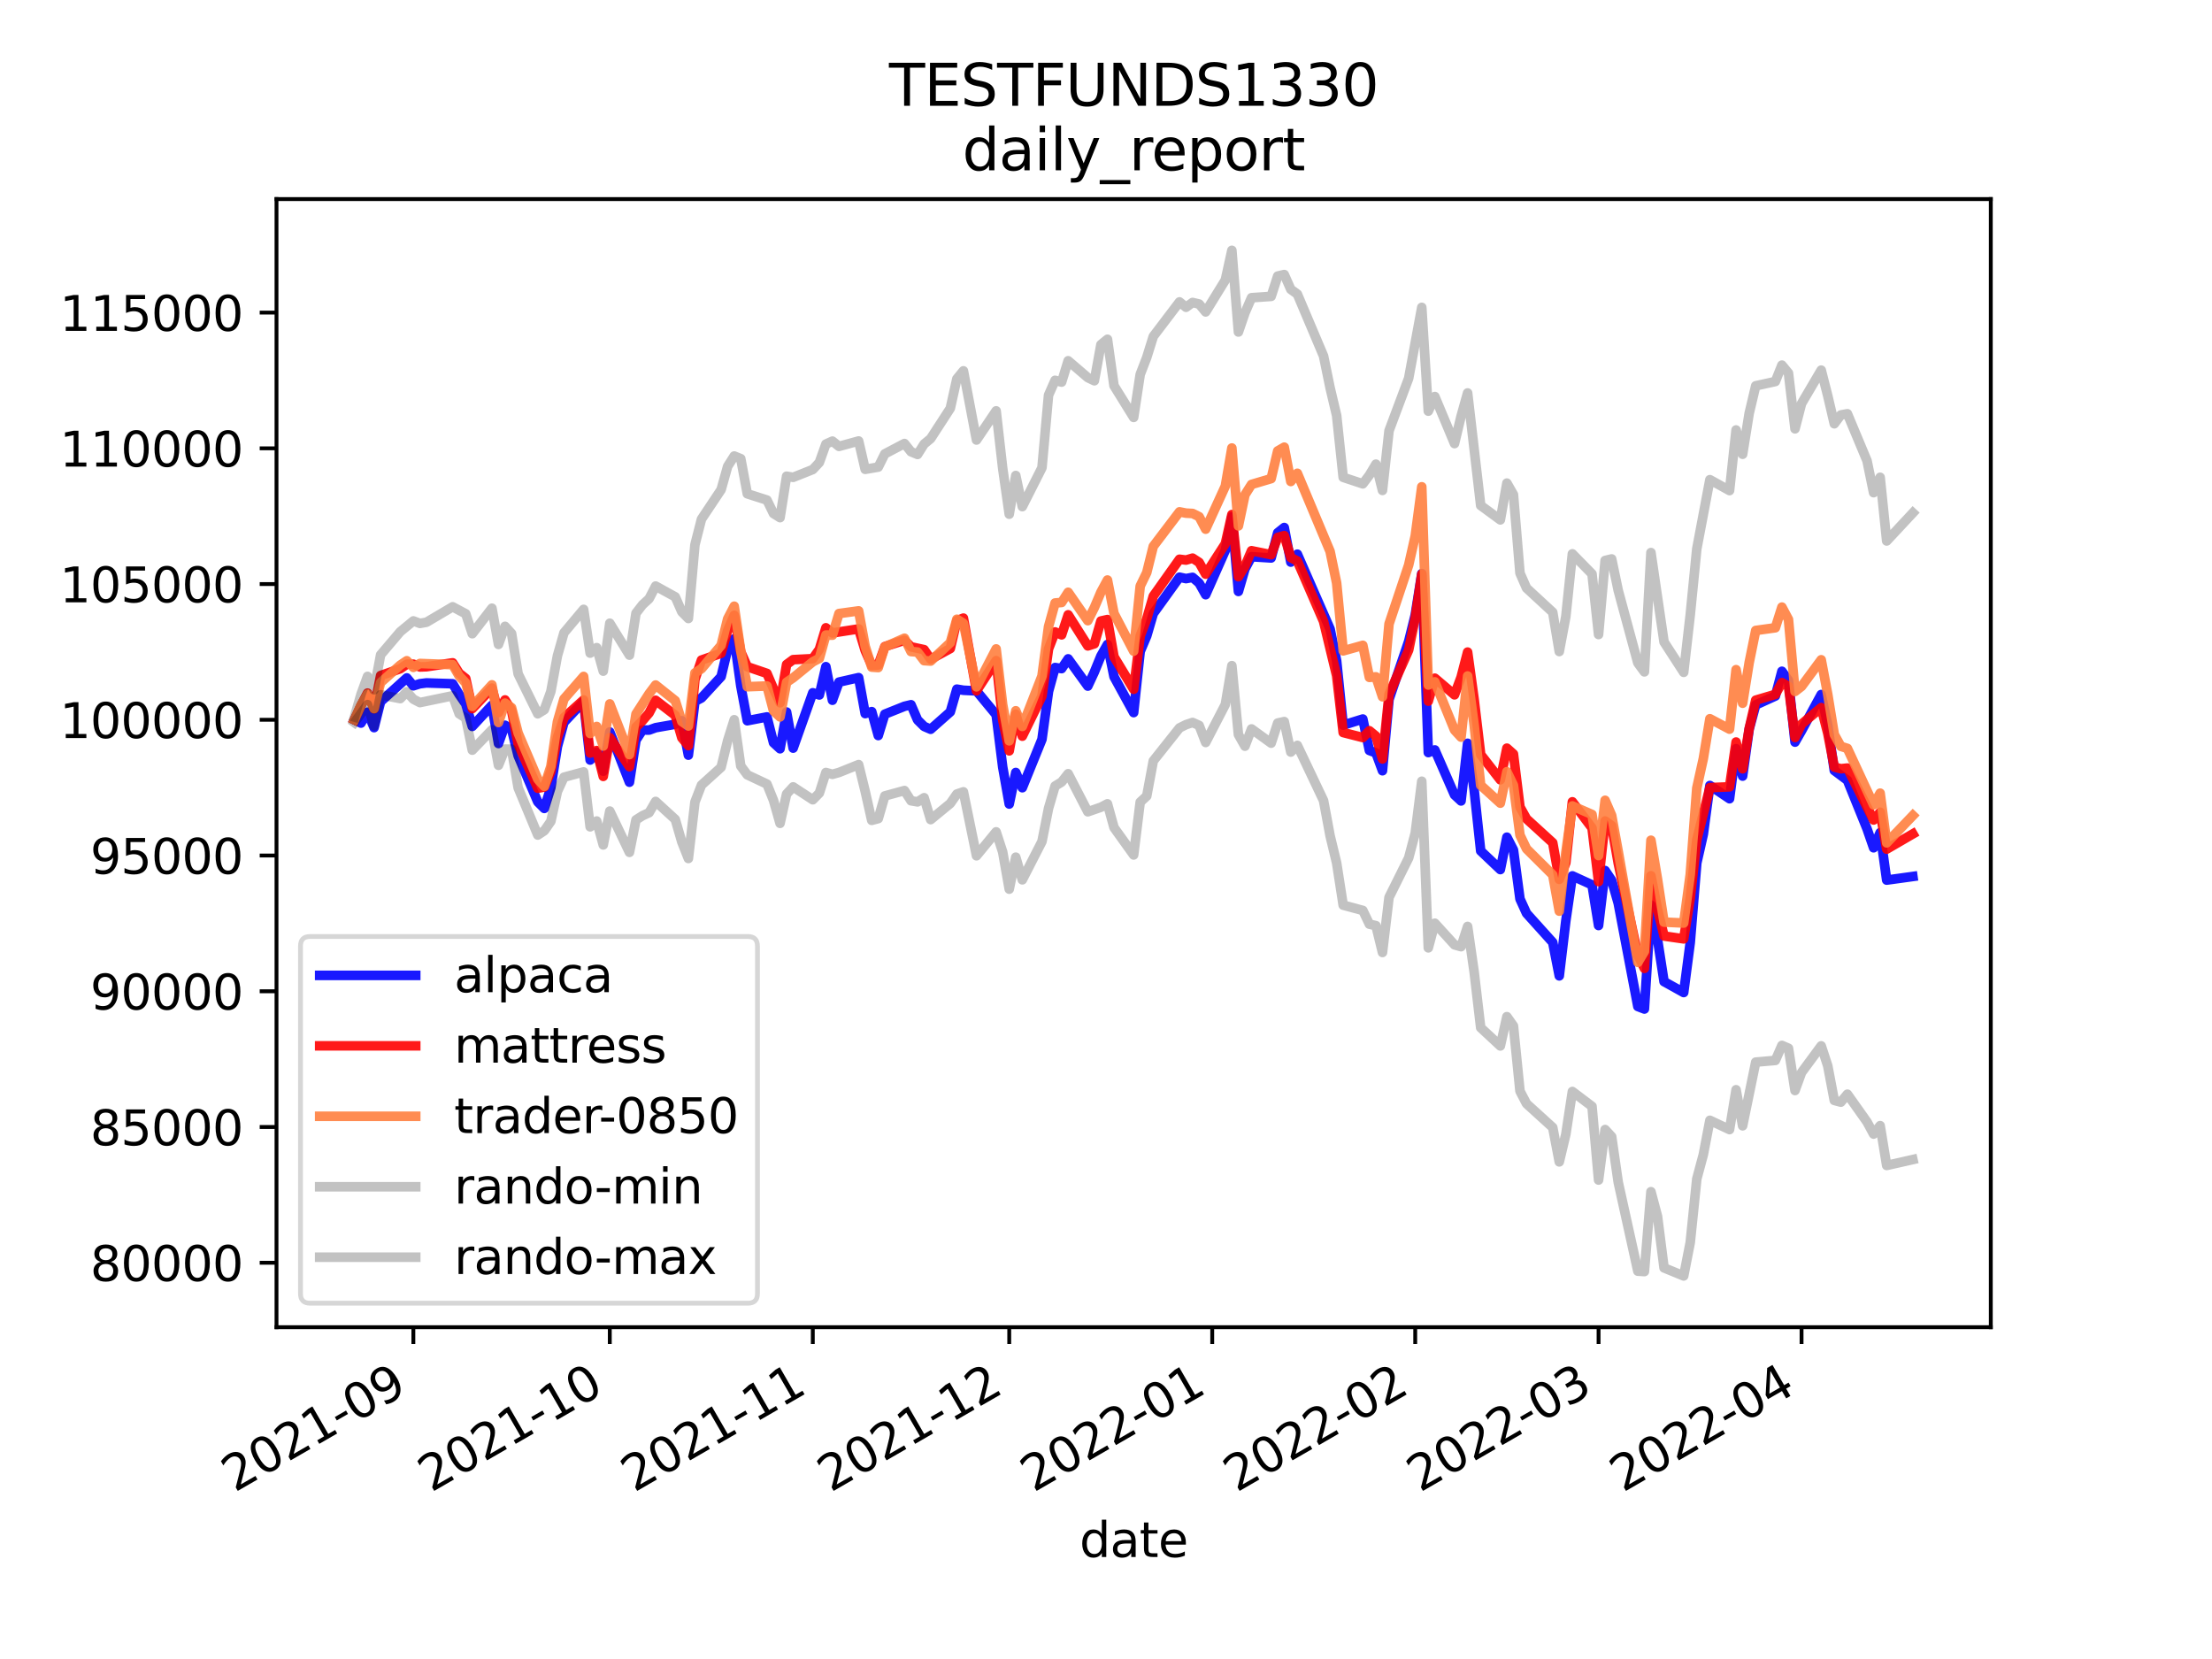 <?xml version="1.0" encoding="utf-8" standalone="no"?>
<!DOCTYPE svg PUBLIC "-//W3C//DTD SVG 1.1//EN"
  "http://www.w3.org/Graphics/SVG/1.1/DTD/svg11.dtd">
<svg height="345.6pt" version="1.1" viewBox="0 0 460.8 345.6" width="460.8pt" xmlns="http://www.w3.org/2000/svg" xmlns:xlink="http://www.w3.org/1999/xlink">
 <defs>
  <style type="text/css">*{stroke-linecap:butt;stroke-linejoin:round;}</style>
 </defs>
 <g id="figure_1">
  <g id="patch_1">
   <path d="M 0 345.6 
L 460.8 345.6 
L 460.8 0 
L 0 0 
z
" style="fill:#ffffff;"/>
  </g>
  <g id="axes_1">
   <g id="patch_2">
    <path d="M 57.6 276.48 
L 414.72 276.48 
L 414.72 41.472 
L 57.6 41.472 
z
" style="fill:#ffffff;"/>
   </g>
   <g id="matplotlib.axis_1">
    <g id="xtick_1">
     <g id="line2d_1">
      <defs>
       <path d="M 0 0 
L 0 3.5 
" id="m321f764d39" style="stroke:#000000;stroke-width:0.8;"/>
      </defs>
      <g>
       <use style="stroke:#000000;stroke-width:0.8;" x="86.11" xlink:href="#m321f764d39" y="276.48"/>
      </g>
     </g>
     <g id="text_1">
      <!-- 2021-09 -->
      <g transform="translate(48.885 310.952)rotate(-30)scale(0.1 -0.1)">
       <defs>
        <path d="M 1228 531 
L 3431 531 
L 3431 0 
L 469 0 
L 469 531 
Q 828 903 1448 1529 
Q 2069 2156 2228 2338 
Q 2531 2678 2651 2914 
Q 2772 3150 2772 3378 
Q 2772 3750 2511 3984 
Q 2250 4219 1831 4219 
Q 1534 4219 1204 4116 
Q 875 4013 500 3803 
L 500 4441 
Q 881 4594 1212 4672 
Q 1544 4750 1819 4750 
Q 2544 4750 2975 4387 
Q 3406 4025 3406 3419 
Q 3406 3131 3298 2873 
Q 3191 2616 2906 2266 
Q 2828 2175 2409 1742 
Q 1991 1309 1228 531 
z
" id="DejaVuSans-32" transform="scale(0.016)"/>
        <path d="M 2034 4250 
Q 1547 4250 1301 3770 
Q 1056 3291 1056 2328 
Q 1056 1369 1301 889 
Q 1547 409 2034 409 
Q 2525 409 2770 889 
Q 3016 1369 3016 2328 
Q 3016 3291 2770 3770 
Q 2525 4250 2034 4250 
z
M 2034 4750 
Q 2819 4750 3233 4129 
Q 3647 3509 3647 2328 
Q 3647 1150 3233 529 
Q 2819 -91 2034 -91 
Q 1250 -91 836 529 
Q 422 1150 422 2328 
Q 422 3509 836 4129 
Q 1250 4750 2034 4750 
z
" id="DejaVuSans-30" transform="scale(0.016)"/>
        <path d="M 794 531 
L 1825 531 
L 1825 4091 
L 703 3866 
L 703 4441 
L 1819 4666 
L 2450 4666 
L 2450 531 
L 3481 531 
L 3481 0 
L 794 0 
L 794 531 
z
" id="DejaVuSans-31" transform="scale(0.016)"/>
        <path d="M 313 2009 
L 1997 2009 
L 1997 1497 
L 313 1497 
L 313 2009 
z
" id="DejaVuSans-2d" transform="scale(0.016)"/>
        <path d="M 703 97 
L 703 672 
Q 941 559 1184 500 
Q 1428 441 1663 441 
Q 2288 441 2617 861 
Q 2947 1281 2994 2138 
Q 2813 1869 2534 1725 
Q 2256 1581 1919 1581 
Q 1219 1581 811 2004 
Q 403 2428 403 3163 
Q 403 3881 828 4315 
Q 1253 4750 1959 4750 
Q 2769 4750 3195 4129 
Q 3622 3509 3622 2328 
Q 3622 1225 3098 567 
Q 2575 -91 1691 -91 
Q 1453 -91 1209 -44 
Q 966 3 703 97 
z
M 1959 2075 
Q 2384 2075 2632 2365 
Q 2881 2656 2881 3163 
Q 2881 3666 2632 3958 
Q 2384 4250 1959 4250 
Q 1534 4250 1286 3958 
Q 1038 3666 1038 3163 
Q 1038 2656 1286 2365 
Q 1534 2075 1959 2075 
z
" id="DejaVuSans-39" transform="scale(0.016)"/>
       </defs>
       <use xlink:href="#DejaVuSans-32"/>
       <use x="63.623" xlink:href="#DejaVuSans-30"/>
       <use x="127.246" xlink:href="#DejaVuSans-32"/>
       <use x="190.869" xlink:href="#DejaVuSans-31"/>
       <use x="254.492" xlink:href="#DejaVuSans-2d"/>
       <use x="290.576" xlink:href="#DejaVuSans-30"/>
       <use x="354.199" xlink:href="#DejaVuSans-39"/>
      </g>
     </g>
    </g>
    <g id="xtick_2">
     <g id="line2d_2">
      <g>
       <use style="stroke:#000000;stroke-width:0.8;" x="127.032" xlink:href="#m321f764d39" y="276.48"/>
      </g>
     </g>
     <g id="text_2">
      <!-- 2021-10 -->
      <g transform="translate(89.808 310.952)rotate(-30)scale(0.1 -0.1)">
       <use xlink:href="#DejaVuSans-32"/>
       <use x="63.623" xlink:href="#DejaVuSans-30"/>
       <use x="127.246" xlink:href="#DejaVuSans-32"/>
       <use x="190.869" xlink:href="#DejaVuSans-31"/>
       <use x="254.492" xlink:href="#DejaVuSans-2d"/>
       <use x="290.576" xlink:href="#DejaVuSans-31"/>
       <use x="354.199" xlink:href="#DejaVuSans-30"/>
      </g>
     </g>
    </g>
    <g id="xtick_3">
     <g id="line2d_3">
      <g>
       <use style="stroke:#000000;stroke-width:0.8;" x="169.319" xlink:href="#m321f764d39" y="276.48"/>
      </g>
     </g>
     <g id="text_3">
      <!-- 2021-11 -->
      <g transform="translate(132.095 310.952)rotate(-30)scale(0.1 -0.1)">
       <use xlink:href="#DejaVuSans-32"/>
       <use x="63.623" xlink:href="#DejaVuSans-30"/>
       <use x="127.246" xlink:href="#DejaVuSans-32"/>
       <use x="190.869" xlink:href="#DejaVuSans-31"/>
       <use x="254.492" xlink:href="#DejaVuSans-2d"/>
       <use x="290.576" xlink:href="#DejaVuSans-31"/>
       <use x="354.199" xlink:href="#DejaVuSans-31"/>
      </g>
     </g>
    </g>
    <g id="xtick_4">
     <g id="line2d_4">
      <g>
       <use style="stroke:#000000;stroke-width:0.8;" x="210.242" xlink:href="#m321f764d39" y="276.48"/>
      </g>
     </g>
     <g id="text_4">
      <!-- 2021-12 -->
      <g transform="translate(173.017 310.952)rotate(-30)scale(0.1 -0.1)">
       <use xlink:href="#DejaVuSans-32"/>
       <use x="63.623" xlink:href="#DejaVuSans-30"/>
       <use x="127.246" xlink:href="#DejaVuSans-32"/>
       <use x="190.869" xlink:href="#DejaVuSans-31"/>
       <use x="254.492" xlink:href="#DejaVuSans-2d"/>
       <use x="290.576" xlink:href="#DejaVuSans-31"/>
       <use x="354.199" xlink:href="#DejaVuSans-32"/>
      </g>
     </g>
    </g>
    <g id="xtick_5">
     <g id="line2d_5">
      <g>
       <use style="stroke:#000000;stroke-width:0.8;" x="252.529" xlink:href="#m321f764d39" y="276.48"/>
      </g>
     </g>
     <g id="text_5">
      <!-- 2022-01 -->
      <g transform="translate(215.304 310.952)rotate(-30)scale(0.1 -0.1)">
       <use xlink:href="#DejaVuSans-32"/>
       <use x="63.623" xlink:href="#DejaVuSans-30"/>
       <use x="127.246" xlink:href="#DejaVuSans-32"/>
       <use x="190.869" xlink:href="#DejaVuSans-32"/>
       <use x="254.492" xlink:href="#DejaVuSans-2d"/>
       <use x="290.576" xlink:href="#DejaVuSans-30"/>
       <use x="354.199" xlink:href="#DejaVuSans-31"/>
      </g>
     </g>
    </g>
    <g id="xtick_6">
     <g id="line2d_6">
      <g>
       <use style="stroke:#000000;stroke-width:0.8;" x="294.816" xlink:href="#m321f764d39" y="276.48"/>
      </g>
     </g>
     <g id="text_6">
      <!-- 2022-02 -->
      <g transform="translate(257.591 310.952)rotate(-30)scale(0.1 -0.1)">
       <use xlink:href="#DejaVuSans-32"/>
       <use x="63.623" xlink:href="#DejaVuSans-30"/>
       <use x="127.246" xlink:href="#DejaVuSans-32"/>
       <use x="190.869" xlink:href="#DejaVuSans-32"/>
       <use x="254.492" xlink:href="#DejaVuSans-2d"/>
       <use x="290.576" xlink:href="#DejaVuSans-30"/>
       <use x="354.199" xlink:href="#DejaVuSans-32"/>
      </g>
     </g>
    </g>
    <g id="xtick_7">
     <g id="line2d_7">
      <g>
       <use style="stroke:#000000;stroke-width:0.8;" x="333.011" xlink:href="#m321f764d39" y="276.48"/>
      </g>
     </g>
     <g id="text_7">
      <!-- 2022-03 -->
      <g transform="translate(295.786 310.952)rotate(-30)scale(0.1 -0.1)">
       <defs>
        <path d="M 2597 2516 
Q 3050 2419 3304 2112 
Q 3559 1806 3559 1356 
Q 3559 666 3084 287 
Q 2609 -91 1734 -91 
Q 1441 -91 1130 -33 
Q 819 25 488 141 
L 488 750 
Q 750 597 1062 519 
Q 1375 441 1716 441 
Q 2309 441 2620 675 
Q 2931 909 2931 1356 
Q 2931 1769 2642 2001 
Q 2353 2234 1838 2234 
L 1294 2234 
L 1294 2753 
L 1863 2753 
Q 2328 2753 2575 2939 
Q 2822 3125 2822 3475 
Q 2822 3834 2567 4026 
Q 2313 4219 1838 4219 
Q 1578 4219 1281 4162 
Q 984 4106 628 3988 
L 628 4550 
Q 988 4650 1302 4700 
Q 1616 4750 1894 4750 
Q 2613 4750 3031 4423 
Q 3450 4097 3450 3541 
Q 3450 3153 3228 2886 
Q 3006 2619 2597 2516 
z
" id="DejaVuSans-33" transform="scale(0.016)"/>
       </defs>
       <use xlink:href="#DejaVuSans-32"/>
       <use x="63.623" xlink:href="#DejaVuSans-30"/>
       <use x="127.246" xlink:href="#DejaVuSans-32"/>
       <use x="190.869" xlink:href="#DejaVuSans-32"/>
       <use x="254.492" xlink:href="#DejaVuSans-2d"/>
       <use x="290.576" xlink:href="#DejaVuSans-30"/>
       <use x="354.199" xlink:href="#DejaVuSans-33"/>
      </g>
     </g>
    </g>
    <g id="xtick_8">
     <g id="line2d_8">
      <g>
       <use style="stroke:#000000;stroke-width:0.8;" x="375.298" xlink:href="#m321f764d39" y="276.48"/>
      </g>
     </g>
     <g id="text_8">
      <!-- 2022-04 -->
      <g transform="translate(338.073 310.952)rotate(-30)scale(0.1 -0.1)">
       <defs>
        <path d="M 2419 4116 
L 825 1625 
L 2419 1625 
L 2419 4116 
z
M 2253 4666 
L 3047 4666 
L 3047 1625 
L 3713 1625 
L 3713 1100 
L 3047 1100 
L 3047 0 
L 2419 0 
L 2419 1100 
L 313 1100 
L 313 1709 
L 2253 4666 
z
" id="DejaVuSans-34" transform="scale(0.016)"/>
       </defs>
       <use xlink:href="#DejaVuSans-32"/>
       <use x="63.623" xlink:href="#DejaVuSans-30"/>
       <use x="127.246" xlink:href="#DejaVuSans-32"/>
       <use x="190.869" xlink:href="#DejaVuSans-32"/>
       <use x="254.492" xlink:href="#DejaVuSans-2d"/>
       <use x="290.576" xlink:href="#DejaVuSans-30"/>
       <use x="354.199" xlink:href="#DejaVuSans-34"/>
      </g>
     </g>
    </g>
    <g id="text_9">
     <!-- date -->
     <g transform="translate(224.885 324.351)scale(0.1 -0.1)">
      <defs>
       <path d="M 2906 2969 
L 2906 4863 
L 3481 4863 
L 3481 0 
L 2906 0 
L 2906 525 
Q 2725 213 2448 61 
Q 2172 -91 1784 -91 
Q 1150 -91 751 415 
Q 353 922 353 1747 
Q 353 2572 751 3078 
Q 1150 3584 1784 3584 
Q 2172 3584 2448 3432 
Q 2725 3281 2906 2969 
z
M 947 1747 
Q 947 1113 1208 752 
Q 1469 391 1925 391 
Q 2381 391 2643 752 
Q 2906 1113 2906 1747 
Q 2906 2381 2643 2742 
Q 2381 3103 1925 3103 
Q 1469 3103 1208 2742 
Q 947 2381 947 1747 
z
" id="DejaVuSans-64" transform="scale(0.016)"/>
       <path d="M 2194 1759 
Q 1497 1759 1228 1600 
Q 959 1441 959 1056 
Q 959 750 1161 570 
Q 1363 391 1709 391 
Q 2188 391 2477 730 
Q 2766 1069 2766 1631 
L 2766 1759 
L 2194 1759 
z
M 3341 1997 
L 3341 0 
L 2766 0 
L 2766 531 
Q 2569 213 2275 61 
Q 1981 -91 1556 -91 
Q 1019 -91 701 211 
Q 384 513 384 1019 
Q 384 1609 779 1909 
Q 1175 2209 1959 2209 
L 2766 2209 
L 2766 2266 
Q 2766 2663 2505 2880 
Q 2244 3097 1772 3097 
Q 1472 3097 1187 3025 
Q 903 2953 641 2809 
L 641 3341 
Q 956 3463 1253 3523 
Q 1550 3584 1831 3584 
Q 2591 3584 2966 3190 
Q 3341 2797 3341 1997 
z
" id="DejaVuSans-61" transform="scale(0.016)"/>
       <path d="M 1172 4494 
L 1172 3500 
L 2356 3500 
L 2356 3053 
L 1172 3053 
L 1172 1153 
Q 1172 725 1289 603 
Q 1406 481 1766 481 
L 2356 481 
L 2356 0 
L 1766 0 
Q 1100 0 847 248 
Q 594 497 594 1153 
L 594 3053 
L 172 3053 
L 172 3500 
L 594 3500 
L 594 4494 
L 1172 4494 
z
" id="DejaVuSans-74" transform="scale(0.016)"/>
       <path d="M 3597 1894 
L 3597 1613 
L 953 1613 
Q 991 1019 1311 708 
Q 1631 397 2203 397 
Q 2534 397 2845 478 
Q 3156 559 3463 722 
L 3463 178 
Q 3153 47 2828 -22 
Q 2503 -91 2169 -91 
Q 1331 -91 842 396 
Q 353 884 353 1716 
Q 353 2575 817 3079 
Q 1281 3584 2069 3584 
Q 2775 3584 3186 3129 
Q 3597 2675 3597 1894 
z
M 3022 2063 
Q 3016 2534 2758 2815 
Q 2500 3097 2075 3097 
Q 1594 3097 1305 2825 
Q 1016 2553 972 2059 
L 3022 2063 
z
" id="DejaVuSans-65" transform="scale(0.016)"/>
      </defs>
      <use xlink:href="#DejaVuSans-64"/>
      <use x="63.477" xlink:href="#DejaVuSans-61"/>
      <use x="124.756" xlink:href="#DejaVuSans-74"/>
      <use x="163.965" xlink:href="#DejaVuSans-65"/>
     </g>
    </g>
   </g>
   <g id="matplotlib.axis_2">
    <g id="ytick_1">
     <g id="line2d_9">
      <defs>
       <path d="M 0 0 
L -3.5 0 
" id="m9834988620" style="stroke:#000000;stroke-width:0.8;"/>
      </defs>
      <g>
       <use style="stroke:#000000;stroke-width:0.8;" x="57.6" xlink:href="#m9834988620" y="263.051"/>
      </g>
     </g>
     <g id="text_10">
      <!-- 80000 -->
      <g transform="translate(18.788 266.851)scale(0.1 -0.1)">
       <defs>
        <path d="M 2034 2216 
Q 1584 2216 1326 1975 
Q 1069 1734 1069 1313 
Q 1069 891 1326 650 
Q 1584 409 2034 409 
Q 2484 409 2743 651 
Q 3003 894 3003 1313 
Q 3003 1734 2745 1975 
Q 2488 2216 2034 2216 
z
M 1403 2484 
Q 997 2584 770 2862 
Q 544 3141 544 3541 
Q 544 4100 942 4425 
Q 1341 4750 2034 4750 
Q 2731 4750 3128 4425 
Q 3525 4100 3525 3541 
Q 3525 3141 3298 2862 
Q 3072 2584 2669 2484 
Q 3125 2378 3379 2068 
Q 3634 1759 3634 1313 
Q 3634 634 3220 271 
Q 2806 -91 2034 -91 
Q 1263 -91 848 271 
Q 434 634 434 1313 
Q 434 1759 690 2068 
Q 947 2378 1403 2484 
z
M 1172 3481 
Q 1172 3119 1398 2916 
Q 1625 2713 2034 2713 
Q 2441 2713 2670 2916 
Q 2900 3119 2900 3481 
Q 2900 3844 2670 4047 
Q 2441 4250 2034 4250 
Q 1625 4250 1398 4047 
Q 1172 3844 1172 3481 
z
" id="DejaVuSans-38" transform="scale(0.016)"/>
       </defs>
       <use xlink:href="#DejaVuSans-38"/>
       <use x="63.623" xlink:href="#DejaVuSans-30"/>
       <use x="127.246" xlink:href="#DejaVuSans-30"/>
       <use x="190.869" xlink:href="#DejaVuSans-30"/>
       <use x="254.492" xlink:href="#DejaVuSans-30"/>
      </g>
     </g>
    </g>
    <g id="ytick_2">
     <g id="line2d_10">
      <g>
       <use style="stroke:#000000;stroke-width:0.8;" x="57.6" xlink:href="#m9834988620" y="234.775"/>
      </g>
     </g>
     <g id="text_11">
      <!-- 85000 -->
      <g transform="translate(18.788 238.575)scale(0.1 -0.1)">
       <defs>
        <path d="M 691 4666 
L 3169 4666 
L 3169 4134 
L 1269 4134 
L 1269 2991 
Q 1406 3038 1543 3061 
Q 1681 3084 1819 3084 
Q 2600 3084 3056 2656 
Q 3513 2228 3513 1497 
Q 3513 744 3044 326 
Q 2575 -91 1722 -91 
Q 1428 -91 1123 -41 
Q 819 9 494 109 
L 494 744 
Q 775 591 1075 516 
Q 1375 441 1709 441 
Q 2250 441 2565 725 
Q 2881 1009 2881 1497 
Q 2881 1984 2565 2268 
Q 2250 2553 1709 2553 
Q 1456 2553 1204 2497 
Q 953 2441 691 2322 
L 691 4666 
z
" id="DejaVuSans-35" transform="scale(0.016)"/>
       </defs>
       <use xlink:href="#DejaVuSans-38"/>
       <use x="63.623" xlink:href="#DejaVuSans-35"/>
       <use x="127.246" xlink:href="#DejaVuSans-30"/>
       <use x="190.869" xlink:href="#DejaVuSans-30"/>
       <use x="254.492" xlink:href="#DejaVuSans-30"/>
      </g>
     </g>
    </g>
    <g id="ytick_3">
     <g id="line2d_11">
      <g>
       <use style="stroke:#000000;stroke-width:0.8;" x="57.6" xlink:href="#m9834988620" y="206.499"/>
      </g>
     </g>
     <g id="text_12">
      <!-- 90000 -->
      <g transform="translate(18.788 210.299)scale(0.1 -0.1)">
       <use xlink:href="#DejaVuSans-39"/>
       <use x="63.623" xlink:href="#DejaVuSans-30"/>
       <use x="127.246" xlink:href="#DejaVuSans-30"/>
       <use x="190.869" xlink:href="#DejaVuSans-30"/>
       <use x="254.492" xlink:href="#DejaVuSans-30"/>
      </g>
     </g>
    </g>
    <g id="ytick_4">
     <g id="line2d_12">
      <g>
       <use style="stroke:#000000;stroke-width:0.8;" x="57.6" xlink:href="#m9834988620" y="178.223"/>
      </g>
     </g>
     <g id="text_13">
      <!-- 95000 -->
      <g transform="translate(18.788 182.023)scale(0.1 -0.1)">
       <use xlink:href="#DejaVuSans-39"/>
       <use x="63.623" xlink:href="#DejaVuSans-35"/>
       <use x="127.246" xlink:href="#DejaVuSans-30"/>
       <use x="190.869" xlink:href="#DejaVuSans-30"/>
       <use x="254.492" xlink:href="#DejaVuSans-30"/>
      </g>
     </g>
    </g>
    <g id="ytick_5">
     <g id="line2d_13">
      <g>
       <use style="stroke:#000000;stroke-width:0.8;" x="57.6" xlink:href="#m9834988620" y="149.947"/>
      </g>
     </g>
     <g id="text_14">
      <!-- 100000 -->
      <g transform="translate(12.425 153.747)scale(0.1 -0.1)">
       <use xlink:href="#DejaVuSans-31"/>
       <use x="63.623" xlink:href="#DejaVuSans-30"/>
       <use x="127.246" xlink:href="#DejaVuSans-30"/>
       <use x="190.869" xlink:href="#DejaVuSans-30"/>
       <use x="254.492" xlink:href="#DejaVuSans-30"/>
       <use x="318.115" xlink:href="#DejaVuSans-30"/>
      </g>
     </g>
    </g>
    <g id="ytick_6">
     <g id="line2d_14">
      <g>
       <use style="stroke:#000000;stroke-width:0.8;" x="57.6" xlink:href="#m9834988620" y="121.671"/>
      </g>
     </g>
     <g id="text_15">
      <!-- 105000 -->
      <g transform="translate(12.425 125.471)scale(0.1 -0.1)">
       <use xlink:href="#DejaVuSans-31"/>
       <use x="63.623" xlink:href="#DejaVuSans-30"/>
       <use x="127.246" xlink:href="#DejaVuSans-35"/>
       <use x="190.869" xlink:href="#DejaVuSans-30"/>
       <use x="254.492" xlink:href="#DejaVuSans-30"/>
       <use x="318.115" xlink:href="#DejaVuSans-30"/>
      </g>
     </g>
    </g>
    <g id="ytick_7">
     <g id="line2d_15">
      <g>
       <use style="stroke:#000000;stroke-width:0.8;" x="57.6" xlink:href="#m9834988620" y="93.395"/>
      </g>
     </g>
     <g id="text_16">
      <!-- 110000 -->
      <g transform="translate(12.425 97.194)scale(0.1 -0.1)">
       <use xlink:href="#DejaVuSans-31"/>
       <use x="63.623" xlink:href="#DejaVuSans-31"/>
       <use x="127.246" xlink:href="#DejaVuSans-30"/>
       <use x="190.869" xlink:href="#DejaVuSans-30"/>
       <use x="254.492" xlink:href="#DejaVuSans-30"/>
       <use x="318.115" xlink:href="#DejaVuSans-30"/>
      </g>
     </g>
    </g>
    <g id="ytick_8">
     <g id="line2d_16">
      <g>
       <use style="stroke:#000000;stroke-width:0.8;" x="57.6" xlink:href="#m9834988620" y="65.119"/>
      </g>
     </g>
     <g id="text_17">
      <!-- 115000 -->
      <g transform="translate(12.425 68.918)scale(0.1 -0.1)">
       <use xlink:href="#DejaVuSans-31"/>
       <use x="63.623" xlink:href="#DejaVuSans-31"/>
       <use x="127.246" xlink:href="#DejaVuSans-35"/>
       <use x="190.869" xlink:href="#DejaVuSans-30"/>
       <use x="254.492" xlink:href="#DejaVuSans-30"/>
       <use x="318.115" xlink:href="#DejaVuSans-30"/>
      </g>
     </g>
    </g>
   </g>
   <g id="line2d_17">
    <path clip-path="url(#p06059d029c)" d="M 73.833 149.947 
L 75.197 150.632 
L 76.561 148.363 
L 77.925 151.578 
L 79.289 146.164 
L 84.745 141.223 
L 86.11 142.86 
L 87.474 142.437 
L 88.838 142.267 
L 94.294 142.438 
L 95.658 144.662 
L 97.022 146.632 
L 98.386 151.325 
L 102.479 146.915 
L 103.843 154.886 
L 105.207 151.084 
L 106.571 151.905 
L 107.935 157.433 
L 112.027 167.04 
L 113.391 168.407 
L 114.756 164.061 
L 116.12 155.534 
L 117.484 150.478 
L 121.576 146.123 
L 122.94 158.325 
L 124.304 156.68 
L 125.668 160.655 
L 127.032 152.479 
L 131.125 162.948 
L 132.489 154.169 
L 133.853 152.063 
L 135.217 152.09 
L 136.581 151.592 
L 140.673 150.87 
L 142.037 150.135 
L 143.402 157.313 
L 144.766 146.109 
L 146.13 145.398 
L 150.222 140.958 
L 151.586 135.26 
L 152.95 133.075 
L 154.314 142.869 
L 155.678 150.142 
L 159.771 149.348 
L 161.135 154.721 
L 162.499 155.978 
L 163.863 148.328 
L 165.227 155.846 
L 169.319 144.318 
L 170.683 144.772 
L 172.048 138.88 
L 173.412 145.872 
L 174.776 142.092 
L 178.868 141.161 
L 180.232 148.655 
L 181.596 148.246 
L 182.96 153.227 
L 184.324 148.773 
L 188.417 147.137 
L 189.781 146.81 
L 191.145 149.977 
L 192.509 151.331 
L 193.873 151.919 
L 197.965 148.298 
L 199.329 143.562 
L 200.694 143.791 
L 203.422 143.931 
L 207.514 148.888 
L 208.878 159.773 
L 210.242 167.492 
L 211.606 160.924 
L 212.97 164.094 
L 217.063 154.013 
L 218.427 144.029 
L 219.791 139.06 
L 221.155 139.283 
L 222.519 137.252 
L 226.611 142.924 
L 227.975 139.994 
L 229.34 136.654 
L 230.704 134.259 
L 232.068 140.971 
L 236.16 148.446 
L 237.524 135.701 
L 238.888 132.483 
L 240.252 127.818 
L 245.709 120.241 
L 247.073 120.534 
L 248.437 120.277 
L 249.801 121.463 
L 251.165 123.886 
L 255.257 114.655 
L 256.621 107.662 
L 257.986 123.208 
L 259.35 118.514 
L 260.714 115.974 
L 264.806 116.232 
L 266.17 110.983 
L 267.534 109.893 
L 268.898 117.093 
L 270.262 115.443 
L 277.083 131.032 
L 278.447 137.683 
L 279.811 151.055 
L 283.903 149.786 
L 285.267 156.332 
L 286.632 156.837 
L 287.996 160.557 
L 289.36 145.698 
L 293.452 133.606 
L 294.816 128.09 
L 296.18 119.493 
L 297.544 156.774 
L 298.908 156.228 
L 303.001 165.579 
L 304.365 166.852 
L 305.729 154.843 
L 307.093 164.583 
L 308.457 177.264 
L 312.549 181.147 
L 313.913 174.403 
L 315.277 177.054 
L 316.642 187.262 
L 318.006 190.261 
L 323.462 196.317 
L 324.826 203.288 
L 326.19 191.838 
L 327.554 182.462 
L 331.647 184.332 
L 333.011 192.799 
L 334.375 181.352 
L 335.739 183.381 
L 337.103 188.153 
L 341.195 209.669 
L 342.559 210.193 
L 343.923 188.535 
L 345.288 195.673 
L 346.652 204.49 
L 350.744 206.762 
L 352.108 196.348 
L 353.472 179.78 
L 354.836 173.759 
L 356.2 163.636 
L 360.293 166.388 
L 361.657 155.971 
L 363.021 161.675 
L 364.385 151.891 
L 365.749 146.85 
L 369.841 144.992 
L 371.205 139.84 
L 372.569 141.731 
L 373.934 154.596 
L 375.298 152.22 
L 379.39 144.687 
L 380.754 151.074 
L 382.118 160.509 
L 384.846 162.545 
L 388.939 172.666 
L 390.303 176.608 
L 391.667 173.457 
L 393.031 183.34 
L 398.487 182.586 
L 398.487 182.586 
" style="fill:none;stroke:#0000ff;stroke-linecap:square;stroke-opacity:0.9;stroke-width:2;"/>
   </g>
   <g id="line2d_18">
    <path clip-path="url(#p06059d029c)" d="M 73.833 149.947 
L 75.197 147 
L 76.561 144.387 
L 77.925 147.642 
L 79.289 140.73 
L 83.381 139.306 
L 84.745 138.371 
L 86.11 138.362 
L 87.474 138.939 
L 88.838 138.891 
L 94.294 138.079 
L 95.658 140.251 
L 97.022 141.34 
L 98.386 147.618 
L 102.479 143.344 
L 103.843 148.456 
L 105.207 145.811 
L 106.571 147.992 
L 107.935 155.006 
L 112.027 164.201 
L 113.391 163.947 
L 114.756 160.714 
L 116.12 153.654 
L 117.484 149.499 
L 121.576 145.811 
L 122.94 156.869 
L 124.304 156.356 
L 125.668 161.736 
L 127.032 153.658 
L 131.125 159.721 
L 132.489 151.494 
L 133.853 150.123 
L 135.217 148.53 
L 136.581 145.88 
L 140.673 149.022 
L 142.037 153.695 
L 143.402 155.327 
L 144.766 141.554 
L 146.13 137.506 
L 150.222 136.094 
L 151.586 131.362 
L 152.95 128.176 
L 154.314 135.793 
L 155.678 138.89 
L 159.771 140.285 
L 161.135 143.491 
L 162.499 146.397 
L 163.863 138.423 
L 165.227 137.417 
L 169.319 137.208 
L 170.683 135.287 
L 172.048 130.782 
L 173.412 131.854 
L 178.868 131.013 
L 180.232 135.51 
L 181.596 138.624 
L 182.96 138.519 
L 184.324 134.693 
L 188.417 133.378 
L 189.781 134.745 
L 192.509 135.334 
L 193.873 137.332 
L 197.965 135.105 
L 199.329 129.305 
L 200.694 128.763 
L 203.422 143.918 
L 207.514 137.625 
L 208.878 149.959 
L 210.242 156.417 
L 211.606 148.8 
L 212.97 153.357 
L 217.063 145.013 
L 218.427 135.188 
L 219.791 131.648 
L 221.155 132.252 
L 222.519 128.08 
L 226.611 134.549 
L 227.975 134.113 
L 229.34 129.369 
L 230.704 129.066 
L 232.068 136.828 
L 236.16 143.585 
L 237.524 132.482 
L 238.888 128.911 
L 240.252 124.187 
L 245.709 116.505 
L 247.073 116.673 
L 248.437 116.271 
L 249.801 117.159 
L 251.165 119.607 
L 255.257 113.27 
L 256.621 107.196 
L 257.986 120.144 
L 259.35 117.93 
L 260.714 114.727 
L 264.806 115.552 
L 266.17 111.954 
L 267.534 111.581 
L 268.898 116.152 
L 270.262 116.869 
L 275.719 129.436 
L 278.447 140.756 
L 279.811 152.6 
L 283.903 153.644 
L 285.267 152.226 
L 286.632 153.35 
L 287.996 158.104 
L 289.36 144.634 
L 293.452 135.421 
L 294.816 128.73 
L 296.18 119.598 
L 297.544 146.063 
L 298.908 141.281 
L 303.001 144.746 
L 304.365 141.096 
L 305.729 135.843 
L 307.093 145.698 
L 308.457 157.201 
L 312.549 162.451 
L 313.913 155.856 
L 315.277 157.075 
L 316.642 168.125 
L 318.006 170.58 
L 323.462 175.56 
L 324.826 183.179 
L 326.19 179.748 
L 327.554 167.032 
L 331.647 172.481 
L 333.011 183.662 
L 334.375 171.038 
L 335.739 172.003 
L 337.103 179.819 
L 341.195 198.981 
L 342.559 201.728 
L 343.923 182.438 
L 345.288 189.37 
L 346.652 194.993 
L 350.744 195.584 
L 352.108 187.136 
L 353.472 174.933 
L 356.2 164.075 
L 360.293 163.91 
L 361.657 154.58 
L 363.021 160.153 
L 364.385 151.778 
L 365.749 145.859 
L 369.841 144.651 
L 371.205 142.207 
L 372.569 142.966 
L 373.934 153.637 
L 375.298 150.861 
L 379.39 147.402 
L 380.754 152.762 
L 382.118 159.786 
L 383.482 160.147 
L 384.846 160.001 
L 390.303 170.817 
L 391.667 169.208 
L 393.031 176.891 
L 398.487 173.717 
L 398.487 173.717 
" style="fill:none;stroke:#ff0000;stroke-linecap:square;stroke-opacity:0.9;stroke-width:2;"/>
   </g>
   <g id="line2d_19">
    <path clip-path="url(#p06059d029c)" d="M 73.833 149.947 
L 75.197 146.906 
L 76.561 144.621 
L 77.925 147.606 
L 79.289 142.191 
L 83.381 138.558 
L 84.745 137.646 
L 86.11 139.022 
L 87.474 138.215 
L 94.294 138.466 
L 95.658 140.822 
L 97.022 142.264 
L 98.386 147.166 
L 102.479 142.663 
L 103.843 150.506 
L 105.207 146.476 
L 106.571 147.422 
L 107.935 152.701 
L 112.027 162.308 
L 113.391 163.81 
L 114.756 159.653 
L 116.12 150.368 
L 117.484 145.612 
L 121.576 140.916 
L 122.94 152.8 
L 124.304 151.336 
L 125.668 155.409 
L 127.032 146.636 
L 131.125 157.194 
L 132.489 148.749 
L 135.217 144.52 
L 136.581 142.705 
L 140.673 145.962 
L 142.037 150.303 
L 143.402 151.235 
L 144.766 140.178 
L 146.13 139.303 
L 150.222 134.449 
L 151.586 128.912 
L 152.95 126.285 
L 154.314 135.605 
L 155.678 143.057 
L 159.771 142.904 
L 161.135 148.094 
L 162.499 149.346 
L 163.863 142.128 
L 165.227 141.198 
L 169.319 137.868 
L 170.683 137.154 
L 172.048 132.294 
L 173.412 132.32 
L 174.776 127.814 
L 178.868 127.254 
L 180.232 134.629 
L 181.596 138.974 
L 182.96 139.065 
L 184.324 134.767 
L 188.417 132.953 
L 189.781 135.733 
L 191.145 135.834 
L 192.509 137.625 
L 193.873 137.714 
L 197.965 133.882 
L 199.329 128.999 
L 200.694 129.842 
L 203.422 143.076 
L 207.514 135.182 
L 208.878 146.806 
L 210.242 154.322 
L 211.606 148.066 
L 212.97 151.332 
L 217.063 140.838 
L 218.427 130.553 
L 219.791 125.615 
L 221.155 125.505 
L 222.519 123.384 
L 226.611 129.295 
L 227.975 126.578 
L 229.34 123.36 
L 230.704 120.832 
L 232.068 127.797 
L 236.16 135.646 
L 237.524 122.093 
L 238.888 119.287 
L 240.252 113.813 
L 245.709 106.627 
L 247.073 106.896 
L 248.437 106.967 
L 249.801 107.637 
L 251.165 110.234 
L 255.257 101.264 
L 256.621 93.328 
L 257.986 109.554 
L 259.35 103.072 
L 260.714 100.919 
L 264.806 99.705 
L 266.17 93.94 
L 267.534 93.153 
L 268.898 100.302 
L 270.262 98.595 
L 277.083 114.871 
L 278.447 121.465 
L 279.811 135.587 
L 283.903 134.436 
L 285.267 141.109 
L 286.632 141 
L 287.996 145.147 
L 289.36 129.98 
L 293.452 117.707 
L 294.816 111.664 
L 296.18 101.409 
L 297.544 142.703 
L 298.908 142.047 
L 303.001 152.08 
L 304.365 153.555 
L 305.729 140.823 
L 307.093 151.04 
L 308.457 163.585 
L 312.549 167.314 
L 313.913 160.758 
L 315.277 163.588 
L 316.642 173.976 
L 318.006 176.824 
L 323.462 182.249 
L 324.826 189.804 
L 326.19 177.621 
L 327.554 167.887 
L 331.647 169.67 
L 333.011 178.23 
L 334.375 166.721 
L 335.739 169.872 
L 337.103 177.368 
L 341.195 200.479 
L 342.559 198.185 
L 343.923 175.039 
L 345.288 183.161 
L 346.652 192.093 
L 350.744 192.283 
L 352.108 182.176 
L 353.472 164.186 
L 354.836 158.018 
L 356.2 149.725 
L 360.293 151.897 
L 361.657 139.507 
L 363.021 146.493 
L 364.385 138.038 
L 365.749 131.339 
L 369.841 130.772 
L 371.205 126.472 
L 372.569 129.039 
L 373.934 144.044 
L 375.298 142.986 
L 379.39 137.445 
L 380.754 144.671 
L 382.118 153.013 
L 383.482 155.478 
L 384.846 155.904 
L 390.303 167.666 
L 391.667 165.231 
L 393.031 175.584 
L 398.487 169.885 
L 398.487 169.885 
" style="fill:none;stroke:#ff8040;stroke-linecap:square;stroke-opacity:0.9;stroke-width:2;"/>
   </g>
   <g id="line2d_20">
    <path clip-path="url(#p06059d029c)" d="M 73.833 150.513 
L 76.561 146.786 
L 77.925 151.215 
L 79.289 144.73 
L 83.381 145.531 
L 84.745 144.119 
L 86.11 145.653 
L 87.474 146.358 
L 94.294 144.94 
L 95.658 148.694 
L 97.022 149.568 
L 98.386 156.272 
L 102.479 152.031 
L 103.843 159.422 
L 105.207 156.053 
L 106.571 156.068 
L 107.935 164.104 
L 112.027 173.954 
L 113.391 173.06 
L 114.756 171.098 
L 116.12 164.874 
L 117.484 161.905 
L 121.576 160.803 
L 122.94 172.244 
L 124.304 171.037 
L 125.668 176.012 
L 127.032 168.96 
L 131.125 177.56 
L 132.489 170.792 
L 133.853 169.927 
L 135.217 169.298 
L 136.581 166.955 
L 140.673 170.699 
L 142.037 175.402 
L 143.402 178.839 
L 144.766 167.08 
L 146.13 163.546 
L 150.222 159.841 
L 151.586 154.264 
L 152.95 149.933 
L 154.314 159.568 
L 155.678 161.412 
L 159.771 163.337 
L 161.135 166.728 
L 162.499 171.516 
L 163.863 165.406 
L 165.227 163.923 
L 169.319 166.603 
L 170.683 165.217 
L 172.048 160.927 
L 173.412 161.305 
L 174.776 160.921 
L 178.868 159.281 
L 180.232 164.842 
L 181.596 170.895 
L 182.96 170.526 
L 184.324 165.807 
L 188.417 164.685 
L 189.781 166.814 
L 191.145 167.043 
L 192.509 166.18 
L 193.873 170.737 
L 197.965 167.376 
L 199.329 165.415 
L 200.694 164.954 
L 203.422 178.273 
L 207.514 173.292 
L 208.878 177.482 
L 210.242 185.223 
L 211.606 178.567 
L 212.97 183.281 
L 217.063 175.296 
L 218.427 168.405 
L 219.791 163.743 
L 221.155 162.908 
L 222.519 161.18 
L 226.611 169.106 
L 229.34 168.16 
L 230.704 167.451 
L 232.068 172.396 
L 236.16 178.1 
L 237.524 167.092 
L 238.888 165.83 
L 240.252 158.511 
L 245.709 151.638 
L 247.073 150.959 
L 248.437 150.505 
L 249.801 151.118 
L 251.165 154.668 
L 255.257 146.761 
L 256.621 138.667 
L 257.986 153.03 
L 259.35 155.439 
L 260.714 151.851 
L 264.806 154.812 
L 266.17 150.627 
L 267.534 150.32 
L 268.898 156.668 
L 270.262 155.277 
L 275.719 166.772 
L 277.083 174.117 
L 278.447 179.777 
L 279.811 188.561 
L 283.903 189.659 
L 285.267 192.515 
L 286.632 192.828 
L 287.996 198.417 
L 289.36 186.936 
L 293.452 178.721 
L 294.816 173.544 
L 296.18 162.749 
L 297.544 197.452 
L 298.908 192.324 
L 303.001 196.823 
L 304.365 197.21 
L 305.729 192.996 
L 307.093 202.482 
L 308.457 214.087 
L 312.549 217.89 
L 313.913 211.791 
L 315.277 213.722 
L 316.642 227.306 
L 318.006 229.919 
L 323.462 234.874 
L 324.826 242.037 
L 326.19 236.304 
L 327.554 227.38 
L 331.647 230.475 
L 333.011 245.822 
L 334.375 235.309 
L 335.739 236.784 
L 337.103 246.272 
L 341.195 264.805 
L 342.559 264.889 
L 343.923 248.254 
L 345.288 253.391 
L 346.652 264.12 
L 350.744 265.798 
L 352.108 258.826 
L 353.472 245.595 
L 354.836 240.514 
L 356.2 233.383 
L 360.293 235.31 
L 361.657 227.016 
L 363.021 234.523 
L 365.749 221.256 
L 369.841 220.904 
L 371.205 217.78 
L 372.569 218.373 
L 373.934 227.176 
L 375.298 223.424 
L 379.39 217.872 
L 380.754 222.038 
L 382.118 229.234 
L 383.482 229.597 
L 384.846 227.942 
L 388.939 233.72 
L 390.303 236.244 
L 391.667 234.491 
L 393.031 242.785 
L 398.487 241.553 
L 398.487 241.553 
" style="fill:none;stroke:#0d0d0d;stroke-linecap:square;stroke-opacity:0.25;stroke-width:2;"/>
   </g>
   <g id="line2d_21">
    <path clip-path="url(#p06059d029c)" d="M 73.833 149.382 
L 75.197 144.652 
L 76.561 140.904 
L 77.925 143.698 
L 79.289 136.414 
L 83.381 131.598 
L 86.11 129.348 
L 87.474 129.866 
L 88.838 129.628 
L 94.294 126.408 
L 97.022 127.864 
L 98.386 132.015 
L 102.479 126.702 
L 103.843 134.243 
L 105.207 130.48 
L 106.571 131.97 
L 107.935 140.381 
L 112.027 148.693 
L 113.391 147.839 
L 114.756 144.046 
L 116.12 136.627 
L 117.484 131.828 
L 121.576 126.944 
L 122.94 136.056 
L 124.304 134.917 
L 125.668 139.809 
L 127.032 129.829 
L 131.125 136.479 
L 132.489 127.744 
L 133.853 125.977 
L 135.217 124.73 
L 136.581 122.088 
L 140.673 124.342 
L 142.037 127.461 
L 143.402 128.843 
L 144.766 113.499 
L 146.13 108.147 
L 150.222 102.009 
L 151.586 97.152 
L 152.95 95 
L 154.314 95.553 
L 155.678 102.864 
L 159.771 104.175 
L 161.135 106.977 
L 162.499 107.833 
L 163.863 99.206 
L 165.227 99.439 
L 169.319 97.81 
L 170.683 96.34 
L 172.048 92.513 
L 173.412 91.894 
L 174.776 92.991 
L 178.868 91.865 
L 180.232 97.767 
L 182.96 97.301 
L 184.324 94.546 
L 188.417 92.396 
L 189.781 94.106 
L 191.145 94.668 
L 192.509 92.497 
L 193.873 91.37 
L 197.965 85.064 
L 199.329 78.921 
L 200.694 77.252 
L 203.422 91.66 
L 207.514 85.591 
L 208.878 97.56 
L 210.242 107.114 
L 211.606 99.059 
L 212.97 105.535 
L 217.063 97.436 
L 218.427 82.322 
L 219.791 79.232 
L 221.155 79.595 
L 222.519 75.155 
L 226.611 78.663 
L 227.975 79.318 
L 229.34 71.796 
L 230.704 70.676 
L 232.068 80.352 
L 236.16 86.955 
L 237.524 78.006 
L 238.888 74.463 
L 240.252 70.082 
L 245.709 62.896 
L 247.073 64.009 
L 248.437 63.013 
L 249.801 63.338 
L 251.165 64.978 
L 255.257 58.336 
L 256.621 52.154 
L 257.986 69.162 
L 259.35 65.172 
L 260.714 62.021 
L 264.806 61.74 
L 266.17 57.513 
L 267.534 57.196 
L 268.898 60.281 
L 270.262 61.271 
L 275.719 74.164 
L 277.083 80.795 
L 278.447 86.569 
L 279.811 99.435 
L 283.903 100.792 
L 285.267 98.977 
L 286.632 96.695 
L 287.996 102.163 
L 289.36 89.731 
L 293.452 78.803 
L 296.18 64.035 
L 297.544 85.65 
L 298.908 82.611 
L 303.001 92.407 
L 304.365 86.714 
L 305.729 81.861 
L 308.457 105.302 
L 312.549 108.302 
L 313.913 100.643 
L 315.277 103.039 
L 316.642 119.398 
L 318.006 122.505 
L 323.462 127.545 
L 324.826 135.727 
L 326.19 128.438 
L 327.554 115.376 
L 331.647 119.562 
L 333.011 132.181 
L 334.375 116.762 
L 335.739 116.438 
L 337.103 122.987 
L 341.195 138.105 
L 342.559 139.961 
L 343.923 115.112 
L 346.652 133.742 
L 350.744 140.06 
L 352.108 128.079 
L 353.472 114.346 
L 356.2 99.926 
L 360.293 102.195 
L 361.657 89.574 
L 363.021 94.628 
L 364.385 86.109 
L 365.749 80.373 
L 369.841 79.475 
L 371.205 76.064 
L 372.569 77.725 
L 373.934 89.331 
L 375.298 84.057 
L 379.39 77.107 
L 380.754 82.449 
L 382.118 88.278 
L 383.482 86.444 
L 384.846 86.193 
L 388.939 95.994 
L 390.303 102.631 
L 391.667 99.431 
L 393.031 112.691 
L 398.487 106.844 
L 398.487 106.844 
" style="fill:none;stroke:#0d0d0d;stroke-linecap:square;stroke-opacity:0.25;stroke-width:2;"/>
   </g>
   <g id="patch_3">
    <path d="M 57.6 276.48 
L 57.6 41.472 
" style="fill:none;stroke:#000000;stroke-linecap:square;stroke-linejoin:miter;stroke-width:0.8;"/>
   </g>
   <g id="patch_4">
    <path d="M 414.72 276.48 
L 414.72 41.472 
" style="fill:none;stroke:#000000;stroke-linecap:square;stroke-linejoin:miter;stroke-width:0.8;"/>
   </g>
   <g id="patch_5">
    <path d="M 57.6 276.48 
L 414.72 276.48 
" style="fill:none;stroke:#000000;stroke-linecap:square;stroke-linejoin:miter;stroke-width:0.8;"/>
   </g>
   <g id="patch_6">
    <path d="M 57.6 41.472 
L 414.72 41.472 
" style="fill:none;stroke:#000000;stroke-linecap:square;stroke-linejoin:miter;stroke-width:0.8;"/>
   </g>
   <g id="text_18">
    <!-- TESTFUNDS1330 -->
    <g transform="translate(185.2 22.035)scale(0.12 -0.12)">
     <defs>
      <path d="M -19 4666 
L 3928 4666 
L 3928 4134 
L 2272 4134 
L 2272 0 
L 1638 0 
L 1638 4134 
L -19 4134 
L -19 4666 
z
" id="DejaVuSans-54" transform="scale(0.016)"/>
      <path d="M 628 4666 
L 3578 4666 
L 3578 4134 
L 1259 4134 
L 1259 2753 
L 3481 2753 
L 3481 2222 
L 1259 2222 
L 1259 531 
L 3634 531 
L 3634 0 
L 628 0 
L 628 4666 
z
" id="DejaVuSans-45" transform="scale(0.016)"/>
      <path d="M 3425 4513 
L 3425 3897 
Q 3066 4069 2747 4153 
Q 2428 4238 2131 4238 
Q 1616 4238 1336 4038 
Q 1056 3838 1056 3469 
Q 1056 3159 1242 3001 
Q 1428 2844 1947 2747 
L 2328 2669 
Q 3034 2534 3370 2195 
Q 3706 1856 3706 1288 
Q 3706 609 3251 259 
Q 2797 -91 1919 -91 
Q 1588 -91 1214 -16 
Q 841 59 441 206 
L 441 856 
Q 825 641 1194 531 
Q 1563 422 1919 422 
Q 2459 422 2753 634 
Q 3047 847 3047 1241 
Q 3047 1584 2836 1778 
Q 2625 1972 2144 2069 
L 1759 2144 
Q 1053 2284 737 2584 
Q 422 2884 422 3419 
Q 422 4038 858 4394 
Q 1294 4750 2059 4750 
Q 2388 4750 2728 4690 
Q 3069 4631 3425 4513 
z
" id="DejaVuSans-53" transform="scale(0.016)"/>
      <path d="M 628 4666 
L 3309 4666 
L 3309 4134 
L 1259 4134 
L 1259 2759 
L 3109 2759 
L 3109 2228 
L 1259 2228 
L 1259 0 
L 628 0 
L 628 4666 
z
" id="DejaVuSans-46" transform="scale(0.016)"/>
      <path d="M 556 4666 
L 1191 4666 
L 1191 1831 
Q 1191 1081 1462 751 
Q 1734 422 2344 422 
Q 2950 422 3222 751 
Q 3494 1081 3494 1831 
L 3494 4666 
L 4128 4666 
L 4128 1753 
Q 4128 841 3676 375 
Q 3225 -91 2344 -91 
Q 1459 -91 1007 375 
Q 556 841 556 1753 
L 556 4666 
z
" id="DejaVuSans-55" transform="scale(0.016)"/>
      <path d="M 628 4666 
L 1478 4666 
L 3547 763 
L 3547 4666 
L 4159 4666 
L 4159 0 
L 3309 0 
L 1241 3903 
L 1241 0 
L 628 0 
L 628 4666 
z
" id="DejaVuSans-4e" transform="scale(0.016)"/>
      <path d="M 1259 4147 
L 1259 519 
L 2022 519 
Q 2988 519 3436 956 
Q 3884 1394 3884 2338 
Q 3884 3275 3436 3711 
Q 2988 4147 2022 4147 
L 1259 4147 
z
M 628 4666 
L 1925 4666 
Q 3281 4666 3915 4102 
Q 4550 3538 4550 2338 
Q 4550 1131 3912 565 
Q 3275 0 1925 0 
L 628 0 
L 628 4666 
z
" id="DejaVuSans-44" transform="scale(0.016)"/>
     </defs>
     <use xlink:href="#DejaVuSans-54"/>
     <use x="61.084" xlink:href="#DejaVuSans-45"/>
     <use x="124.268" xlink:href="#DejaVuSans-53"/>
     <use x="187.744" xlink:href="#DejaVuSans-54"/>
     <use x="248.828" xlink:href="#DejaVuSans-46"/>
     <use x="306.348" xlink:href="#DejaVuSans-55"/>
     <use x="379.541" xlink:href="#DejaVuSans-4e"/>
     <use x="454.346" xlink:href="#DejaVuSans-44"/>
     <use x="531.348" xlink:href="#DejaVuSans-53"/>
     <use x="594.824" xlink:href="#DejaVuSans-31"/>
     <use x="658.447" xlink:href="#DejaVuSans-33"/>
     <use x="722.07" xlink:href="#DejaVuSans-33"/>
     <use x="785.693" xlink:href="#DejaVuSans-30"/>
    </g>
    <!-- daily_report -->
    <g transform="translate(200.467 35.472)scale(0.12 -0.12)">
     <defs>
      <path d="M 603 3500 
L 1178 3500 
L 1178 0 
L 603 0 
L 603 3500 
z
M 603 4863 
L 1178 4863 
L 1178 4134 
L 603 4134 
L 603 4863 
z
" id="DejaVuSans-69" transform="scale(0.016)"/>
      <path d="M 603 4863 
L 1178 4863 
L 1178 0 
L 603 0 
L 603 4863 
z
" id="DejaVuSans-6c" transform="scale(0.016)"/>
      <path d="M 2059 -325 
Q 1816 -950 1584 -1140 
Q 1353 -1331 966 -1331 
L 506 -1331 
L 506 -850 
L 844 -850 
Q 1081 -850 1212 -737 
Q 1344 -625 1503 -206 
L 1606 56 
L 191 3500 
L 800 3500 
L 1894 763 
L 2988 3500 
L 3597 3500 
L 2059 -325 
z
" id="DejaVuSans-79" transform="scale(0.016)"/>
      <path d="M 3263 -1063 
L 3263 -1509 
L -63 -1509 
L -63 -1063 
L 3263 -1063 
z
" id="DejaVuSans-5f" transform="scale(0.016)"/>
      <path d="M 2631 2963 
Q 2534 3019 2420 3045 
Q 2306 3072 2169 3072 
Q 1681 3072 1420 2755 
Q 1159 2438 1159 1844 
L 1159 0 
L 581 0 
L 581 3500 
L 1159 3500 
L 1159 2956 
Q 1341 3275 1631 3429 
Q 1922 3584 2338 3584 
Q 2397 3584 2469 3576 
Q 2541 3569 2628 3553 
L 2631 2963 
z
" id="DejaVuSans-72" transform="scale(0.016)"/>
      <path d="M 1159 525 
L 1159 -1331 
L 581 -1331 
L 581 3500 
L 1159 3500 
L 1159 2969 
Q 1341 3281 1617 3432 
Q 1894 3584 2278 3584 
Q 2916 3584 3314 3078 
Q 3713 2572 3713 1747 
Q 3713 922 3314 415 
Q 2916 -91 2278 -91 
Q 1894 -91 1617 61 
Q 1341 213 1159 525 
z
M 3116 1747 
Q 3116 2381 2855 2742 
Q 2594 3103 2138 3103 
Q 1681 3103 1420 2742 
Q 1159 2381 1159 1747 
Q 1159 1113 1420 752 
Q 1681 391 2138 391 
Q 2594 391 2855 752 
Q 3116 1113 3116 1747 
z
" id="DejaVuSans-70" transform="scale(0.016)"/>
      <path d="M 1959 3097 
Q 1497 3097 1228 2736 
Q 959 2375 959 1747 
Q 959 1119 1226 758 
Q 1494 397 1959 397 
Q 2419 397 2687 759 
Q 2956 1122 2956 1747 
Q 2956 2369 2687 2733 
Q 2419 3097 1959 3097 
z
M 1959 3584 
Q 2709 3584 3137 3096 
Q 3566 2609 3566 1747 
Q 3566 888 3137 398 
Q 2709 -91 1959 -91 
Q 1206 -91 779 398 
Q 353 888 353 1747 
Q 353 2609 779 3096 
Q 1206 3584 1959 3584 
z
" id="DejaVuSans-6f" transform="scale(0.016)"/>
     </defs>
     <use xlink:href="#DejaVuSans-64"/>
     <use x="63.477" xlink:href="#DejaVuSans-61"/>
     <use x="124.756" xlink:href="#DejaVuSans-69"/>
     <use x="152.539" xlink:href="#DejaVuSans-6c"/>
     <use x="180.322" xlink:href="#DejaVuSans-79"/>
     <use x="239.502" xlink:href="#DejaVuSans-5f"/>
     <use x="289.502" xlink:href="#DejaVuSans-72"/>
     <use x="328.365" xlink:href="#DejaVuSans-65"/>
     <use x="389.889" xlink:href="#DejaVuSans-70"/>
     <use x="453.365" xlink:href="#DejaVuSans-6f"/>
     <use x="514.547" xlink:href="#DejaVuSans-72"/>
     <use x="555.66" xlink:href="#DejaVuSans-74"/>
    </g>
   </g>
   <g id="legend_1">
    <g id="patch_7">
     <path d="M 64.6 271.48 
L 155.792 271.48 
Q 157.792 271.48 157.792 269.48 
L 157.792 197.089 
Q 157.792 195.089 155.792 195.089 
L 64.6 195.089 
Q 62.6 195.089 62.6 197.089 
L 62.6 269.48 
Q 62.6 271.48 64.6 271.48 
z
" style="fill:#ffffff;opacity:0.8;stroke:#cccccc;stroke-linejoin:miter;"/>
    </g>
    <g id="line2d_22">
     <path d="M 66.6 203.188 
L 86.6 203.188 
" style="fill:none;stroke:#0000ff;stroke-linecap:square;stroke-opacity:0.9;stroke-width:2;"/>
    </g>
    <g id="line2d_23"/>
    <g id="text_19">
     <!-- alpaca -->
     <g transform="translate(94.6 206.688)scale(0.1 -0.1)">
      <defs>
       <path d="M 3122 3366 
L 3122 2828 
Q 2878 2963 2633 3030 
Q 2388 3097 2138 3097 
Q 1578 3097 1268 2742 
Q 959 2388 959 1747 
Q 959 1106 1268 751 
Q 1578 397 2138 397 
Q 2388 397 2633 464 
Q 2878 531 3122 666 
L 3122 134 
Q 2881 22 2623 -34 
Q 2366 -91 2075 -91 
Q 1284 -91 818 406 
Q 353 903 353 1747 
Q 353 2603 823 3093 
Q 1294 3584 2113 3584 
Q 2378 3584 2631 3529 
Q 2884 3475 3122 3366 
z
" id="DejaVuSans-63" transform="scale(0.016)"/>
      </defs>
      <use xlink:href="#DejaVuSans-61"/>
      <use x="61.279" xlink:href="#DejaVuSans-6c"/>
      <use x="89.062" xlink:href="#DejaVuSans-70"/>
      <use x="152.539" xlink:href="#DejaVuSans-61"/>
      <use x="213.818" xlink:href="#DejaVuSans-63"/>
      <use x="268.799" xlink:href="#DejaVuSans-61"/>
     </g>
    </g>
    <g id="line2d_24">
     <path d="M 66.6 217.866 
L 86.6 217.866 
" style="fill:none;stroke:#ff0000;stroke-linecap:square;stroke-opacity:0.9;stroke-width:2;"/>
    </g>
    <g id="line2d_25"/>
    <g id="text_20">
     <!-- mattress -->
     <g transform="translate(94.6 221.366)scale(0.1 -0.1)">
      <defs>
       <path d="M 3328 2828 
Q 3544 3216 3844 3400 
Q 4144 3584 4550 3584 
Q 5097 3584 5394 3201 
Q 5691 2819 5691 2113 
L 5691 0 
L 5113 0 
L 5113 2094 
Q 5113 2597 4934 2840 
Q 4756 3084 4391 3084 
Q 3944 3084 3684 2787 
Q 3425 2491 3425 1978 
L 3425 0 
L 2847 0 
L 2847 2094 
Q 2847 2600 2669 2842 
Q 2491 3084 2119 3084 
Q 1678 3084 1418 2786 
Q 1159 2488 1159 1978 
L 1159 0 
L 581 0 
L 581 3500 
L 1159 3500 
L 1159 2956 
Q 1356 3278 1631 3431 
Q 1906 3584 2284 3584 
Q 2666 3584 2933 3390 
Q 3200 3197 3328 2828 
z
" id="DejaVuSans-6d" transform="scale(0.016)"/>
       <path d="M 2834 3397 
L 2834 2853 
Q 2591 2978 2328 3040 
Q 2066 3103 1784 3103 
Q 1356 3103 1142 2972 
Q 928 2841 928 2578 
Q 928 2378 1081 2264 
Q 1234 2150 1697 2047 
L 1894 2003 
Q 2506 1872 2764 1633 
Q 3022 1394 3022 966 
Q 3022 478 2636 193 
Q 2250 -91 1575 -91 
Q 1294 -91 989 -36 
Q 684 19 347 128 
L 347 722 
Q 666 556 975 473 
Q 1284 391 1588 391 
Q 1994 391 2212 530 
Q 2431 669 2431 922 
Q 2431 1156 2273 1281 
Q 2116 1406 1581 1522 
L 1381 1569 
Q 847 1681 609 1914 
Q 372 2147 372 2553 
Q 372 3047 722 3315 
Q 1072 3584 1716 3584 
Q 2034 3584 2315 3537 
Q 2597 3491 2834 3397 
z
" id="DejaVuSans-73" transform="scale(0.016)"/>
      </defs>
      <use xlink:href="#DejaVuSans-6d"/>
      <use x="97.412" xlink:href="#DejaVuSans-61"/>
      <use x="158.691" xlink:href="#DejaVuSans-74"/>
      <use x="197.9" xlink:href="#DejaVuSans-74"/>
      <use x="237.109" xlink:href="#DejaVuSans-72"/>
      <use x="275.973" xlink:href="#DejaVuSans-65"/>
      <use x="337.496" xlink:href="#DejaVuSans-73"/>
      <use x="389.596" xlink:href="#DejaVuSans-73"/>
     </g>
    </g>
    <g id="line2d_26">
     <path d="M 66.6 232.544 
L 86.6 232.544 
" style="fill:none;stroke:#ff8040;stroke-linecap:square;stroke-opacity:0.9;stroke-width:2;"/>
    </g>
    <g id="line2d_27"/>
    <g id="text_21">
     <!-- trader-0850 -->
     <g transform="translate(94.6 236.044)scale(0.1 -0.1)">
      <use xlink:href="#DejaVuSans-74"/>
      <use x="39.209" xlink:href="#DejaVuSans-72"/>
      <use x="80.322" xlink:href="#DejaVuSans-61"/>
      <use x="141.602" xlink:href="#DejaVuSans-64"/>
      <use x="205.078" xlink:href="#DejaVuSans-65"/>
      <use x="266.602" xlink:href="#DejaVuSans-72"/>
      <use x="301.34" xlink:href="#DejaVuSans-2d"/>
      <use x="337.424" xlink:href="#DejaVuSans-30"/>
      <use x="401.047" xlink:href="#DejaVuSans-38"/>
      <use x="464.67" xlink:href="#DejaVuSans-35"/>
      <use x="528.293" xlink:href="#DejaVuSans-30"/>
     </g>
    </g>
    <g id="line2d_28">
     <path d="M 66.6 247.222 
L 86.6 247.222 
" style="fill:none;stroke:#0d0d0d;stroke-linecap:square;stroke-opacity:0.25;stroke-width:2;"/>
    </g>
    <g id="line2d_29"/>
    <g id="text_22">
     <!-- rando-min -->
     <g transform="translate(94.6 250.722)scale(0.1 -0.1)">
      <defs>
       <path d="M 3513 2113 
L 3513 0 
L 2938 0 
L 2938 2094 
Q 2938 2591 2744 2837 
Q 2550 3084 2163 3084 
Q 1697 3084 1428 2787 
Q 1159 2491 1159 1978 
L 1159 0 
L 581 0 
L 581 3500 
L 1159 3500 
L 1159 2956 
Q 1366 3272 1645 3428 
Q 1925 3584 2291 3584 
Q 2894 3584 3203 3211 
Q 3513 2838 3513 2113 
z
" id="DejaVuSans-6e" transform="scale(0.016)"/>
      </defs>
      <use xlink:href="#DejaVuSans-72"/>
      <use x="41.113" xlink:href="#DejaVuSans-61"/>
      <use x="102.393" xlink:href="#DejaVuSans-6e"/>
      <use x="165.771" xlink:href="#DejaVuSans-64"/>
      <use x="229.248" xlink:href="#DejaVuSans-6f"/>
      <use x="292.305" xlink:href="#DejaVuSans-2d"/>
      <use x="328.389" xlink:href="#DejaVuSans-6d"/>
      <use x="425.801" xlink:href="#DejaVuSans-69"/>
      <use x="453.584" xlink:href="#DejaVuSans-6e"/>
     </g>
    </g>
    <g id="line2d_30">
     <path d="M 66.6 261.9 
L 86.6 261.9 
" style="fill:none;stroke:#0d0d0d;stroke-linecap:square;stroke-opacity:0.25;stroke-width:2;"/>
    </g>
    <g id="line2d_31"/>
    <g id="text_23">
     <!-- rando-max -->
     <g transform="translate(94.6 265.4)scale(0.1 -0.1)">
      <defs>
       <path d="M 3513 3500 
L 2247 1797 
L 3578 0 
L 2900 0 
L 1881 1375 
L 863 0 
L 184 0 
L 1544 1831 
L 300 3500 
L 978 3500 
L 1906 2253 
L 2834 3500 
L 3513 3500 
z
" id="DejaVuSans-78" transform="scale(0.016)"/>
      </defs>
      <use xlink:href="#DejaVuSans-72"/>
      <use x="41.113" xlink:href="#DejaVuSans-61"/>
      <use x="102.393" xlink:href="#DejaVuSans-6e"/>
      <use x="165.771" xlink:href="#DejaVuSans-64"/>
      <use x="229.248" xlink:href="#DejaVuSans-6f"/>
      <use x="292.305" xlink:href="#DejaVuSans-2d"/>
      <use x="328.389" xlink:href="#DejaVuSans-6d"/>
      <use x="425.801" xlink:href="#DejaVuSans-61"/>
      <use x="487.08" xlink:href="#DejaVuSans-78"/>
     </g>
    </g>
   </g>
  </g>
 </g>
 <defs>
  <clipPath id="p06059d029c">
   <rect height="235.008" width="357.12" x="57.6" y="41.472"/>
  </clipPath>
 </defs>
</svg>
